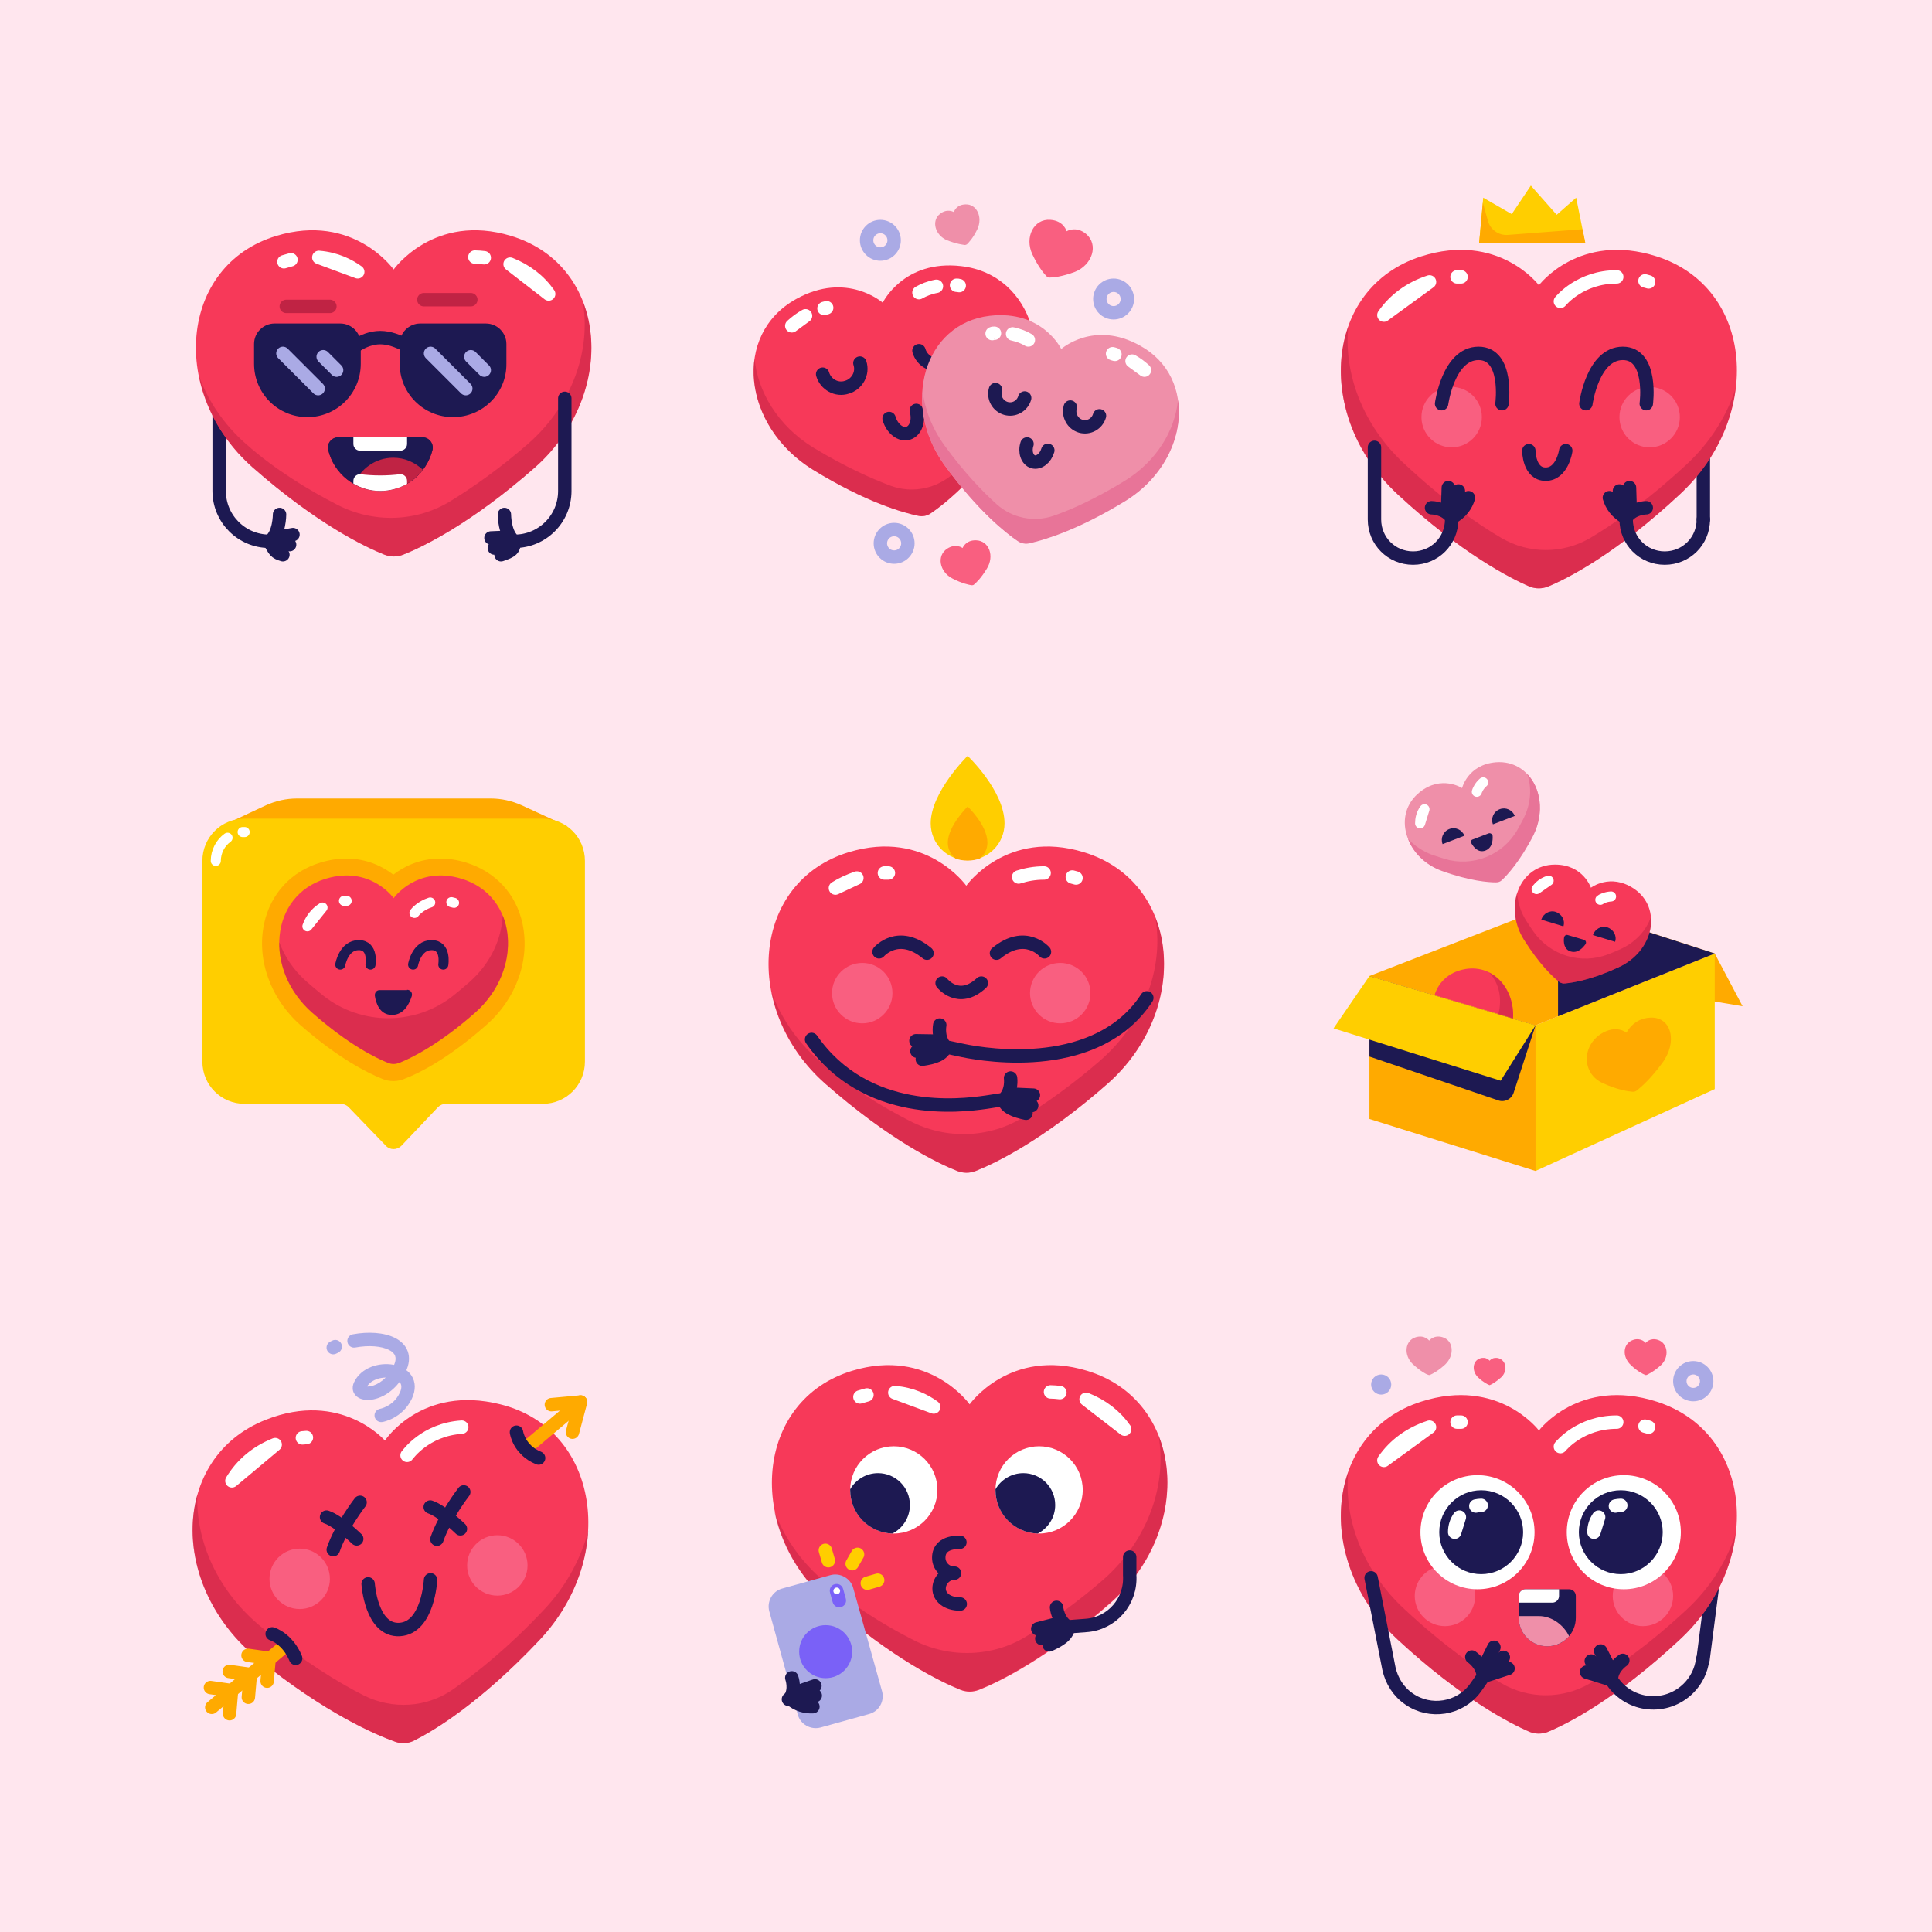 <svg width="162" height="162" viewBox="0 0 162 162" fill="none" xmlns="http://www.w3.org/2000/svg">
<rect width="162" height="162" fill="white"/>
<rect width="162" height="162" fill="#FFE6EE"/>
<path d="M18.377 33.401V41.167C18.377 43.503 20.262 45.388 22.597 45.388C23.441 44.825 23.441 43.137 23.441 43.137" stroke="#1D1952" stroke-width="1.125" stroke-miterlimit="10" stroke-linecap="round"/>
<path d="M24.566 44.825L23.272 45.05" stroke="#1D1952" stroke-width="1.125" stroke-miterlimit="10" stroke-linecap="round"/>
<path d="M24.285 45.669L22.991 45.331" stroke="#1D1952" stroke-width="1.125" stroke-miterlimit="10" stroke-linecap="round"/>
<path d="M23.722 46.514C23.075 46.317 23.047 46.204 22.597 45.388" stroke="#1D1952" stroke-width="1.125" stroke-miterlimit="10" stroke-linecap="round"/>
<path d="M42.856 19.783C36.384 17.814 33.008 22.597 33.008 22.597C33.008 22.597 29.631 17.814 23.16 19.783C15 22.259 14.156 33.008 21.19 39.198C26.564 43.925 30.616 45.866 32.248 46.514C32.755 46.71 33.289 46.71 33.795 46.514C35.428 45.866 39.479 43.925 44.853 39.198C51.859 33.008 51.015 22.259 42.856 19.783Z" fill="#F73959"/>
<path opacity="0.5" d="M48.849 25.214C49.58 29.209 48.089 33.88 44.262 37.228C42.04 39.17 39.789 40.774 37.875 41.955C34.977 43.784 31.319 43.897 28.281 42.321C25.917 41.111 23.075 39.395 20.627 37.228C18.742 35.568 17.448 33.599 16.688 31.545C17.251 34.274 18.742 37.031 21.19 39.198C26.564 43.925 30.616 45.866 32.248 46.514C32.754 46.711 33.289 46.711 33.795 46.514C35.427 45.866 39.479 43.925 44.853 39.198C49.271 35.287 50.565 29.519 48.849 25.214Z" fill="#C02344"/>
<path d="M23.807 21.95C24.004 21.894 24.201 21.837 24.398 21.781M42.771 22.147C44.122 22.682 45.219 23.526 46.007 24.651L42.771 22.147ZM39.817 21.556C40.07 21.556 40.352 21.584 40.605 21.612L39.817 21.556ZM26.733 21.584C28.168 21.697 29.265 22.26 29.997 22.794L26.733 21.584Z" stroke="white" stroke-width="1.125" stroke-miterlimit="10" stroke-linecap="round" stroke-linejoin="round"/>
<path d="M25.776 34.977C23.3 34.977 21.303 32.98 21.303 30.503V28.843C21.303 27.887 22.09 27.127 23.019 27.127H28.534C29.491 27.127 30.25 27.915 30.25 28.843V30.503C30.25 32.98 28.253 34.977 25.776 34.977ZM37.988 34.977C35.512 34.977 33.514 32.98 33.514 30.503V28.843C33.514 27.887 34.302 27.127 35.23 27.127H40.745C41.702 27.127 42.462 27.915 42.462 28.843V30.503C42.49 32.98 40.464 34.977 37.988 34.977Z" fill="#1D1952"/>
<path d="M29.153 29.518C29.153 29.518 30.363 28.309 31.882 28.309C33.402 28.309 34.921 29.518 34.921 29.518" stroke="#1D1952" stroke-width="1.125" stroke-miterlimit="10"/>
<path d="M23.722 29.631L26.677 32.586" stroke="#AAAAE5" stroke-width="1.125" stroke-miterlimit="10" stroke-linecap="round"/>
<path d="M27.099 29.913L28.224 31.038" stroke="#AAAAE5" stroke-width="1.125" stroke-miterlimit="10" stroke-linecap="round"/>
<path d="M36.103 29.631L39.057 32.586" stroke="#AAAAE5" stroke-width="1.125" stroke-miterlimit="10" stroke-linecap="round"/>
<path d="M39.479 29.913L40.605 31.038" stroke="#AAAAE5" stroke-width="1.125" stroke-miterlimit="10" stroke-linecap="round"/>
<path d="M35.428 36.666C35.962 36.666 36.384 37.172 36.272 37.707C35.793 39.676 34.021 41.167 31.882 41.167C29.772 41.167 27.999 39.704 27.521 37.735C27.38 37.2 27.802 36.666 28.365 36.666H35.428Z" fill="#8E072B"/>
<path d="M35.428 36.666C35.962 36.666 36.384 37.172 36.272 37.707C35.793 39.676 34.021 41.167 31.882 41.167C29.772 41.167 27.999 39.704 27.521 37.735C27.38 37.2 27.802 36.666 28.365 36.666H35.428Z" fill="#1D1952"/>
<path d="M31.882 41.167C33.345 41.167 34.64 40.464 35.456 39.395C34.808 38.776 33.936 38.382 32.98 38.382C31.488 38.382 30.222 39.31 29.688 40.605C30.363 40.97 31.094 41.167 31.882 41.167Z" fill="#C02344"/>
<path d="M33.571 37.791H30.194C29.884 37.791 29.631 37.538 29.631 37.228V36.666H34.133V37.228C34.133 37.538 33.88 37.791 33.571 37.791ZM33.571 39.761C32.445 39.901 31.32 39.901 30.194 39.761C29.884 39.761 29.631 40.014 29.631 40.323V40.548C30.307 40.942 31.066 41.167 31.882 41.167C32.698 41.167 33.458 40.942 34.133 40.577V40.323C34.133 40.014 33.88 39.761 33.571 39.761Z" fill="white"/>
<path d="M47.358 33.401V41.167C47.358 43.503 45.472 45.388 43.137 45.388C42.293 44.825 42.293 43.137 42.293 43.137" stroke="#1D1952" stroke-width="1.125" stroke-miterlimit="10" stroke-linecap="round"/>
<path d="M41.167 45.107L42.49 45.05" stroke="#1D1952" stroke-width="1.125" stroke-miterlimit="10" stroke-linecap="round"/>
<path d="M41.449 45.951L42.771 45.331" stroke="#1D1952" stroke-width="1.125" stroke-miterlimit="10" stroke-linecap="round"/>
<path d="M42.012 46.514C42.912 46.204 43.081 46.092 43.137 45.388" stroke="#1D1952" stroke-width="1.125" stroke-miterlimit="10" stroke-linecap="round"/>
<path d="M24.004 25.692H27.662" stroke="#C02344" stroke-width="1.125" stroke-miterlimit="10" stroke-linecap="round" stroke-linejoin="round"/>
<path d="M35.54 25.129H39.479" stroke="#C02344" stroke-width="1.125" stroke-miterlimit="10" stroke-linecap="round" stroke-linejoin="round"/>
<g clip-path="url(#clip0)">
<path d="M80.601 22.316C75.761 21.753 74.017 25.383 74.017 25.383C74.017 25.383 71.006 22.709 66.758 25.073C61.383 28.056 62.284 35.737 68.136 39.367C72.61 42.124 75.761 42.996 76.999 43.25C77.365 43.334 77.759 43.25 78.069 43.025C79.11 42.321 81.67 40.323 84.765 36.047C88.817 30.503 86.707 23.019 80.601 22.316Z" fill="#F73959"/>
<path opacity="0.5" d="M84.793 34.218C82.908 36.806 81.22 38.579 79.954 39.704C78.519 40.971 76.521 41.393 74.72 40.745C73.145 40.155 70.894 39.17 68.164 37.51C65.21 35.681 63.522 32.811 63.269 30.053C62.79 33.317 64.507 37.116 68.136 39.367C72.61 42.124 75.761 42.996 76.999 43.25C77.365 43.334 77.759 43.25 78.069 43.025C79.11 42.321 81.67 40.323 84.765 36.047C86.341 33.88 86.988 31.404 86.819 29.181C86.594 30.898 85.947 32.614 84.793 34.218Z" fill="#C02344"/>
<path d="M80.207 23.919C80.291 23.919 80.348 23.919 80.432 23.948M69.093 25.861C69.177 25.833 69.234 25.833 69.318 25.805L69.093 25.861ZM66.392 27.324C66.729 27.015 67.095 26.733 67.545 26.48L66.392 27.324Z" stroke="white" stroke-width="1.125" stroke-miterlimit="10" stroke-linecap="round" stroke-linejoin="round"/>
<path d="M77.056 29.406C77.309 30.278 78.237 30.785 79.082 30.503C79.954 30.25 80.46 29.322 80.179 28.477M68.98 31.376C69.234 32.248 70.162 32.754 71.006 32.473C71.879 32.22 72.385 31.291 72.104 30.447M74.552 35.09C74.805 35.962 75.536 36.525 76.155 36.328C76.774 36.131 77.084 35.287 76.831 34.414" stroke="#1D1952" stroke-width="1.125" stroke-miterlimit="10" stroke-linecap="round"/>
<path d="M77.056 24.538C77.45 24.313 77.928 24.116 78.519 24.004" stroke="white" stroke-width="1.125" stroke-miterlimit="10" stroke-linecap="round" stroke-linejoin="round"/>
<path d="M82.993 26.48C87.41 25.973 88.986 29.265 88.986 29.265C88.986 29.265 91.715 26.817 95.598 28.984C100.494 31.685 99.678 38.691 94.332 41.983C90.252 44.487 87.41 45.275 86.285 45.529C85.947 45.613 85.581 45.529 85.3 45.331C84.343 44.684 82.008 42.855 79.194 39.001C75.536 33.936 77.45 27.127 82.993 26.48Z" fill="#EF8FA9"/>
<path d="M79.166 37.312C80.882 39.676 82.43 41.252 83.584 42.292C84.878 43.446 86.707 43.812 88.339 43.249C89.802 42.743 91.828 41.842 94.304 40.323C97.005 38.663 98.524 36.074 98.777 33.542C99.228 36.524 97.652 39.985 94.36 42.011C90.28 44.515 87.438 45.303 86.313 45.556C85.975 45.641 85.609 45.556 85.328 45.359C84.371 44.712 82.036 42.883 79.222 39.029C77.787 37.059 77.196 34.808 77.365 32.782C77.534 34.273 78.125 35.849 79.166 37.312Z" fill="#E87498"/>
<path d="M86.228 28.506C85.863 28.28 85.412 28.112 84.906 27.999M93.488 29.715C93.431 29.687 93.347 29.687 93.291 29.659L93.488 29.715ZM95.964 31.038C95.654 30.757 95.317 30.503 94.923 30.278L95.964 31.038ZM83.386 27.943C83.33 27.943 83.246 27.943 83.19 27.971L83.386 27.943Z" stroke="white" stroke-width="1.125" stroke-miterlimit="10" stroke-linecap="round" stroke-linejoin="round"/>
<path d="M85.919 33.373C85.722 34.049 85.018 34.443 84.343 34.246C83.668 34.049 83.274 33.345 83.471 32.67M92.193 34.865C91.996 35.54 91.293 35.934 90.618 35.737C89.942 35.54 89.549 34.808 89.745 34.133M87.86 37.763C87.663 38.438 87.101 38.86 86.622 38.719C86.144 38.579 85.891 37.903 86.116 37.228" stroke="#1D1952" stroke-width="1.125" stroke-miterlimit="10" stroke-linecap="round"/>
<path d="M81.839 45.304C80.967 45.276 80.713 45.951 80.713 45.951C80.713 45.951 80.151 45.529 79.419 46.007C78.519 46.598 78.772 47.949 79.869 48.511C80.685 48.934 81.276 49.046 81.473 49.074C81.529 49.074 81.614 49.074 81.67 49.018C81.839 48.877 82.261 48.483 82.739 47.695C83.415 46.626 82.936 45.332 81.839 45.304ZM91.068 19.615C90.224 18.911 89.436 19.39 89.436 19.39C89.436 19.39 89.211 18.517 88.085 18.433C86.678 18.32 85.891 19.896 86.566 21.331C87.073 22.4 87.551 22.963 87.776 23.188C87.832 23.244 87.917 23.273 88.001 23.273C88.282 23.273 89.014 23.216 90.139 22.794C91.603 22.203 92.137 20.515 91.068 19.615Z" fill="#F95F80"/>
<path d="M80.939 17.138C80.151 17.166 79.982 17.785 79.982 17.785C79.982 17.785 79.447 17.448 78.828 17.926C78.069 18.517 78.406 19.727 79.419 20.149C80.207 20.458 80.713 20.515 80.91 20.543C80.967 20.543 81.023 20.515 81.079 20.487C81.22 20.346 81.586 19.98 81.951 19.22C82.43 18.207 81.895 17.082 80.939 17.138Z" fill="#EF8FA9"/>
<path d="M73.82 21.303C74.457 21.303 74.974 20.786 74.974 20.149C74.974 19.512 74.457 18.996 73.82 18.996C73.183 18.996 72.666 19.512 72.666 20.149C72.666 20.786 73.183 21.303 73.82 21.303Z" stroke="#AAAAE5" stroke-width="1.125" stroke-miterlimit="10" stroke-linecap="round"/>
<path d="M74.974 46.711C75.611 46.711 76.127 46.194 76.127 45.557C76.127 44.92 75.611 44.403 74.974 44.403C74.337 44.403 73.82 44.92 73.82 45.557C73.82 46.194 74.337 46.711 74.974 46.711Z" stroke="#AAAAE5" stroke-width="1.125" stroke-miterlimit="10" stroke-linecap="round"/>
<path d="M93.375 26.227C94.012 26.227 94.529 25.71 94.529 25.073C94.529 24.436 94.012 23.919 93.375 23.919C92.738 23.919 92.222 24.436 92.222 25.073C92.222 25.71 92.738 26.227 93.375 26.227Z" stroke="#AAAAE5" stroke-width="1.125" stroke-miterlimit="10" stroke-linecap="round"/>
</g>
<g clip-path="url(#clip1)">
<path d="M41.955 117.756C35.343 116.095 32.276 120.794 32.276 120.794C32.276 120.794 28.59 116.546 22.288 119.05C14.297 122.201 14.156 133.034 21.612 139.083C27.324 143.698 31.516 145.47 33.176 146.061C33.683 146.23 34.246 146.202 34.724 145.949C36.3 145.161 40.211 142.854 45.247 137.508C51.831 130.53 50.256 119.81 41.955 117.756Z" fill="#F73959"/>
<path opacity="0.5" d="M45.641 134.947C42.574 138.211 39.901 140.321 37.96 141.672C35.765 143.191 32.923 143.36 30.532 142.178C28.421 141.109 25.495 139.336 22.034 136.523C18.236 133.484 16.407 129.207 16.548 125.324C15.281 129.77 16.998 135.341 21.612 139.083C27.324 143.698 31.517 145.47 33.176 146.061C33.683 146.23 34.246 146.202 34.724 145.949C36.3 145.161 40.211 142.854 45.247 137.508C47.808 134.778 49.158 131.486 49.327 128.363C48.708 130.67 47.498 132.977 45.641 134.947Z" fill="#C02344"/>
<path d="M34.133 122.032C34.19 121.976 35.653 119.866 38.719 119.669M25.355 120.569C25.467 120.569 25.579 120.541 25.692 120.541L25.355 120.569ZM19.446 124.171C20.262 122.82 21.471 121.779 23.075 121.132L19.446 124.171Z" stroke="white" stroke-width="1.125" stroke-miterlimit="10" stroke-linecap="round" stroke-linejoin="round"/>
<path d="M25.129 134.919C26.528 134.919 27.662 133.785 27.662 132.387C27.662 130.988 26.528 129.854 25.129 129.854C23.731 129.854 22.597 130.988 22.597 132.387C22.597 133.785 23.731 134.919 25.129 134.919Z" fill="#F95F80"/>
<path d="M41.702 133.794C43.1 133.794 44.234 132.66 44.234 131.261C44.234 129.863 43.1 128.729 41.702 128.729C40.303 128.729 39.17 129.863 39.17 131.261C39.17 132.66 40.303 133.794 41.702 133.794Z" fill="#F95F80"/>
<path d="M30.869 132.809C30.869 132.809 31.122 136.776 33.514 136.635C35.906 136.495 36.103 132.471 36.103 132.471" stroke="#1D1952" stroke-width="1.125" stroke-miterlimit="10" stroke-linecap="round"/>
<path d="M44.009 121.498L48.68 117.559" stroke="#FFAA00" stroke-width="1.125" stroke-miterlimit="10" stroke-linecap="round"/>
<path d="M17.757 143.163L24.06 137.874" stroke="#FFAA00" stroke-width="1.125" stroke-miterlimit="10" stroke-linecap="round"/>
<path d="M43.306 120.091C43.306 120.091 43.503 121.582 45.163 122.257M22.822 137.001C22.822 137.001 24.116 137.395 24.792 139.055" stroke="#1D1952" stroke-width="1.125" stroke-miterlimit="10" stroke-linecap="round"/>
<path d="M46.232 117.784L48.68 117.559L48.005 120.091" stroke="#FFAA00" stroke-width="1.125" stroke-miterlimit="10" stroke-linecap="round" stroke-linejoin="round"/>
<path d="M19.249 143.698L19.417 141.756L17.645 141.503" stroke="#FFAA00" stroke-width="1.125" stroke-miterlimit="10" stroke-linecap="round"/>
<path d="M20.824 142.319L20.993 140.406L19.22 140.152" stroke="#FFAA00" stroke-width="1.125" stroke-miterlimit="10" stroke-linecap="round"/>
<path d="M22.4 140.968L22.569 139.055L20.796 138.802" stroke="#FFAA00" stroke-width="1.125" stroke-miterlimit="10" stroke-linecap="round"/>
<path d="M36.075 126.365C37.088 126.703 38.607 128.194 38.607 128.194M38.888 125.099C38.888 125.099 37.313 127.125 36.637 129.066M27.38 127.209C28.393 127.547 29.913 129.038 29.913 129.038M30.194 125.971C30.194 125.971 28.618 127.997 27.943 129.939" stroke="#1D1952" stroke-width="1.125" stroke-miterlimit="10" stroke-linecap="round"/>
<path d="M28.364 113.419C28.642 113.28 28.754 112.942 28.615 112.664C28.476 112.386 28.138 112.273 27.86 112.412L28.364 113.419ZM27.691 112.497C27.413 112.636 27.301 112.974 27.44 113.252C27.579 113.53 27.917 113.642 28.195 113.503L27.691 112.497ZM31.876 118.128C31.569 118.179 31.361 118.468 31.411 118.774C31.461 119.081 31.751 119.289 32.057 119.239L31.876 118.128ZM34.021 117.052L34.528 117.295L34.529 117.294L34.021 117.052ZM30.194 116.151L30.703 116.392L30.705 116.388L30.194 116.151ZM33.514 114.773L33.007 114.53L33.005 114.533L33.514 114.773ZM29.585 111.884C29.279 111.941 29.078 112.235 29.134 112.54C29.191 112.846 29.485 113.047 29.791 112.991L29.585 111.884ZM27.86 112.412C27.832 112.426 27.804 112.441 27.776 112.455C27.748 112.469 27.72 112.483 27.692 112.497L28.195 113.503C28.223 113.489 28.251 113.475 28.279 113.461C28.307 113.447 28.335 113.433 28.364 113.419L27.86 112.412ZM28.195 113.503L28.364 113.419L27.86 112.412L27.691 112.497L28.195 113.503ZM31.967 118.684C32.057 119.239 32.058 119.239 32.058 119.239C32.058 119.239 32.058 119.239 32.058 119.239C32.059 119.239 32.059 119.239 32.06 119.239C32.06 119.239 32.061 119.239 32.062 119.238C32.064 119.238 32.067 119.238 32.069 119.237C32.075 119.236 32.082 119.235 32.09 119.233C32.106 119.23 32.127 119.226 32.153 119.22C32.204 119.208 32.274 119.19 32.358 119.164C32.527 119.113 32.755 119.027 33.008 118.89C33.515 118.616 34.127 118.13 34.528 117.295L33.513 116.808C33.239 117.381 32.824 117.71 32.473 117.9C32.296 117.996 32.138 118.055 32.027 118.089C31.972 118.106 31.929 118.117 31.902 118.123C31.889 118.126 31.88 118.128 31.875 118.129C31.873 118.129 31.872 118.129 31.872 118.129C31.872 118.129 31.872 118.129 31.873 118.129C31.873 118.129 31.874 118.129 31.874 118.129C31.875 118.129 31.875 118.129 31.875 118.129C31.875 118.129 31.875 118.129 31.876 118.129C31.876 118.128 31.876 118.128 31.967 118.684ZM34.529 117.294C34.874 116.568 34.863 115.875 34.49 115.325C34.139 114.809 33.546 114.535 32.964 114.433C32.373 114.33 31.713 114.387 31.125 114.617C30.535 114.848 29.983 115.268 29.684 115.915L30.705 116.388C30.855 116.064 31.148 115.816 31.535 115.665C31.925 115.512 32.376 115.473 32.77 115.542C33.173 115.612 33.438 115.78 33.559 115.957C33.656 116.101 33.73 116.354 33.513 116.81L34.529 117.294ZM29.685 115.911C29.583 116.129 29.535 116.385 29.611 116.645C29.689 116.907 29.868 117.09 30.063 117.202C30.429 117.414 30.909 117.425 31.349 117.331C32.27 117.135 33.36 116.417 34.023 115.013L33.005 114.533C32.486 115.632 31.678 116.111 31.114 116.231C30.812 116.295 30.654 116.244 30.627 116.229C30.625 116.228 30.67 116.255 30.691 116.326C30.711 116.396 30.686 116.428 30.703 116.392L29.685 115.911ZM34.022 115.016C34.306 114.422 34.379 113.839 34.19 113.312C34.002 112.789 33.593 112.423 33.121 112.185C32.195 111.718 30.86 111.647 29.585 111.884L29.791 112.991C30.935 112.778 31.992 112.876 32.614 113.19C32.915 113.342 33.069 113.519 33.131 113.692C33.191 113.86 33.201 114.124 33.007 114.53L34.022 115.016Z" fill="#AAAAE5"/>
</g>
<g clip-path="url(#clip2)">
<path d="M90.871 71.457C84.399 69.487 81.023 74.27 81.023 74.27C81.023 74.27 77.647 69.487 71.175 71.457C63.015 73.933 62.171 84.681 69.205 90.871C74.58 95.598 78.631 97.54 80.263 98.187C80.77 98.384 81.304 98.384 81.811 98.187C83.443 97.54 87.495 95.598 92.869 90.871C99.875 84.681 99.031 73.933 90.871 71.457Z" fill="#F73959"/>
<path opacity="0.5" d="M96.864 76.887C97.596 80.883 96.105 85.553 92.278 88.902C90.055 90.843 87.804 92.447 85.891 93.629C82.993 95.458 79.335 95.57 76.296 93.995C73.933 92.785 71.091 91.068 68.643 88.902C66.758 87.242 65.463 85.272 64.704 83.218C65.266 85.947 66.758 88.705 69.206 90.871C74.58 95.598 78.631 97.54 80.263 98.187C80.77 98.384 81.305 98.384 81.811 98.187C83.443 97.54 87.495 95.598 92.869 90.871C97.286 86.96 98.581 81.192 96.864 76.887Z" fill="#C02344"/>
<path d="M96.161 83.668C92.081 89.943 82.88 88.536 80.742 88.086L79.278 87.776C78.575 87.045 78.8 85.948 78.8 85.948" stroke="#1D1952" stroke-width="1.125" stroke-miterlimit="10" stroke-linecap="round"/>
<path d="M76.803 87.269L78.688 87.298" stroke="#1D1952" stroke-width="1.125" stroke-miterlimit="10" stroke-linecap="round"/>
<path d="M76.887 88.142L78.913 87.636" stroke="#1D1952" stroke-width="1.125" stroke-miterlimit="10" stroke-linecap="round"/>
<path d="M77.337 88.817C78.294 88.677 79.082 88.451 79.279 87.776M68.052 87.157C72.61 93.713 80.517 92.728 82.683 92.419L84.146 92.194C84.906 91.519 84.737 90.393 84.737 90.393" stroke="#1D1952" stroke-width="1.125" stroke-miterlimit="10" stroke-linecap="round"/>
<path d="M86.651 91.828L84.765 91.744" stroke="#1D1952" stroke-width="1.125" stroke-miterlimit="10" stroke-linecap="round"/>
<path d="M86.51 92.7L84.512 92.081" stroke="#1D1952" stroke-width="1.125" stroke-miterlimit="10" stroke-linecap="round"/>
<path d="M86.031 93.347C85.103 93.15 84.315 92.869 84.146 92.194M73.707 79.813C73.707 79.813 75.311 77.928 77.731 79.926M87.579 79.813C87.579 79.813 85.975 77.928 83.555 79.926" stroke="#1D1952" stroke-width="1.125" stroke-miterlimit="10" stroke-linecap="round"/>
<path d="M72.301 85.807C73.699 85.807 74.833 84.673 74.833 83.275C74.833 81.876 73.699 80.742 72.301 80.742C70.902 80.742 69.768 81.876 69.768 83.275C69.768 84.673 70.902 85.807 72.301 85.807Z" fill="#F95F80"/>
<path d="M88.901 85.807C90.3 85.807 91.434 84.673 91.434 83.275C91.434 81.876 90.3 80.742 88.901 80.742C87.503 80.742 86.369 81.876 86.369 83.275C86.369 84.673 87.503 85.807 88.901 85.807Z" fill="#F95F80"/>
<path d="M78.997 82.43C78.997 82.43 80.376 84.203 82.289 82.43" stroke="#1D1952" stroke-width="1.125" stroke-miterlimit="10" stroke-linecap="round"/>
<path d="M84.231 69.037C84.231 70.753 82.852 72.132 81.136 72.132C79.419 72.132 78.04 70.753 78.04 69.037C78.04 66.42 81.136 63.381 81.136 63.381C81.136 63.381 84.231 66.308 84.231 69.037Z" fill="#FFCE00"/>
<path d="M81.135 67.63C81.135 67.63 79.475 69.262 79.475 70.669C79.475 71.203 79.729 71.682 80.123 71.991C80.432 72.104 80.77 72.16 81.135 72.16C81.501 72.16 81.811 72.104 82.148 71.991C82.542 71.682 82.796 71.203 82.796 70.669C82.796 69.177 81.135 67.63 81.135 67.63Z" fill="#FFAA00"/>
<path d="M85.412 73.539C86.031 73.342 86.735 73.201 87.551 73.201M74.158 73.201C74.27 73.201 74.383 73.201 74.495 73.201H74.158ZM70.05 74.467C70.584 74.13 71.203 73.848 71.85 73.623L70.05 74.467ZM89.914 73.539C90.027 73.567 90.111 73.595 90.224 73.623L89.914 73.539Z" stroke="white" stroke-width="1.125" stroke-miterlimit="10" stroke-linecap="round" stroke-linejoin="round"/>
</g>
<path d="M18.405 69.346L22.316 67.517C23.132 67.151 24.004 66.955 24.904 66.955H41.139C42.04 66.955 42.912 67.151 43.728 67.517L47.583 69.29L18.405 69.346Z" fill="#FFAA00"/>
<path d="M45.501 92.559H37.369C37.116 92.559 36.891 92.672 36.722 92.841L33.655 96.077C33.289 96.442 32.698 96.442 32.361 96.077L29.237 92.841C29.069 92.672 28.843 92.559 28.59 92.559H20.515C18.545 92.559 16.97 90.984 16.97 89.014V72.188C16.97 70.219 18.545 68.643 20.515 68.643H45.501C47.47 68.643 49.046 70.219 49.046 72.188V89.014C49.046 90.984 47.47 92.559 45.501 92.559Z" fill="#FFCE00"/>
<path d="M18.095 72.188C18.095 71.4 18.489 70.669 19.08 70.247M20.346 69.769C20.402 69.769 20.459 69.769 20.515 69.769H20.346Z" stroke="white" stroke-width="0.844" stroke-miterlimit="10" stroke-linecap="round" stroke-linejoin="round"/>
<path d="M33.008 90.646C32.67 90.646 32.332 90.59 32.023 90.449C30.841 89.971 28.393 88.761 25.214 85.975C22.681 83.752 21.5 80.46 22.147 77.45C22.681 74.946 24.426 73.06 26.874 72.329C27.605 72.104 28.337 71.991 29.04 71.991C30.813 71.991 32.135 72.695 32.98 73.342C33.824 72.695 35.146 71.991 36.919 71.991C37.622 71.991 38.354 72.104 39.085 72.329C41.533 73.089 43.278 74.946 43.812 77.45C44.459 80.46 43.306 83.752 40.745 85.975C37.566 88.789 35.118 89.999 33.936 90.449C33.683 90.562 33.345 90.646 33.008 90.646Z" fill="#FFAA00"/>
<path d="M38.691 73.68C34.949 72.554 33.008 75.312 33.008 75.312C33.008 75.312 31.066 72.554 27.324 73.68C22.597 75.115 22.09 81.305 26.17 84.906C29.265 87.636 31.629 88.761 32.557 89.127C32.839 89.239 33.148 89.239 33.458 89.127C34.386 88.761 36.75 87.636 39.845 84.906C43.925 81.305 43.418 75.115 38.691 73.68Z" fill="#F73959"/>
<path d="M34.752 76.55C34.837 76.437 35.287 75.93 36.075 75.677M28.843 75.537C28.928 75.537 29.012 75.537 29.069 75.537H28.843ZM25.776 77.675C25.973 77.112 26.367 76.521 27.043 76.099L25.776 77.675ZM37.847 75.649C37.932 75.677 37.988 75.677 38.072 75.705L37.847 75.649Z" stroke="white" stroke-width="0.844" stroke-miterlimit="10" stroke-linecap="round" stroke-linejoin="round"/>
<path opacity="0.5" d="M42.152 76.747C42.068 78.688 41.168 80.742 39.395 82.318C38.917 82.74 38.438 83.134 37.988 83.499C34.809 86.004 30.307 86.004 27.127 83.499C26.677 83.134 26.199 82.74 25.72 82.318C24.623 81.361 23.863 80.207 23.413 78.998C23.385 81.052 24.285 83.246 26.171 84.906C29.266 87.636 31.629 88.761 32.558 89.127C32.839 89.239 33.148 89.239 33.458 89.127C34.387 88.761 36.75 87.636 39.845 84.906C42.434 82.599 43.165 79.251 42.152 76.747Z" fill="#C02344"/>
<path d="M28.534 80.882C28.534 80.882 28.815 79.251 30.081 79.251C31.348 79.251 31.066 80.882 31.066 80.882M34.64 80.882C34.64 80.882 34.921 79.251 36.187 79.251C37.453 79.251 37.172 80.882 37.172 80.882" stroke="#1D1952" stroke-width="0.844" stroke-miterlimit="10" stroke-linecap="round"/>
<path d="M34.133 82.993C34.415 82.993 34.612 83.246 34.527 83.527C34.33 84.146 33.88 85.103 32.867 85.103C31.826 85.103 31.517 84.09 31.432 83.499C31.404 83.246 31.573 83.021 31.826 83.021H34.133V82.993Z" fill="#1D1952"/>
<g clip-path="url(#clip3)">
<path d="M143.782 79.954L146.118 84.372L140.772 83.471L143.782 79.954Z" fill="#FFAA00"/>
<path d="M128.757 85.975V98.187L143.782 91.322V79.954L128.757 85.975Z" fill="#FFCE00"/>
<path d="M114.829 81.839L128.757 85.975V98.187L114.829 93.826V81.839Z" fill="#FFAA00"/>
<path d="M126.928 91.603L128.757 85.975L114.829 81.839V88.592L125.578 92.25C126.14 92.475 126.759 92.166 126.928 91.603Z" fill="#1D1952"/>
<path d="M114.829 81.839L111.819 86.229L125.831 90.618L128.757 85.975L114.829 81.839Z" fill="#FFCE00"/>
<path d="M114.829 81.839L130.642 75.706L143.782 79.954L128.757 85.976L114.829 81.839Z" fill="#FFAA00"/>
<path d="M138.38 85.328C136.945 85.384 136.382 86.594 136.382 86.594C136.382 86.594 135.538 85.863 134.216 86.707C132.584 87.804 132.696 90.055 134.385 90.815C135.651 91.406 136.579 91.518 136.917 91.546C137.029 91.546 137.142 91.518 137.254 91.434C137.564 91.181 138.38 90.505 139.365 89.155C140.687 87.41 140.181 85.244 138.38 85.328Z" fill="#FFAA00"/>
<path d="M130.642 75.706V85.216L143.782 79.954L130.642 75.706Z" fill="#1D1952"/>
<path d="M136.973 74.496C135.004 73.201 133.4 74.439 133.4 74.439C133.4 74.439 132.753 72.498 130.389 72.498C127.407 72.498 126.056 76.015 127.772 78.773C129.095 80.883 130.248 81.952 130.727 82.318C130.867 82.43 131.064 82.487 131.233 82.459C131.852 82.402 133.4 82.177 135.651 81.136C138.661 79.814 139.449 76.128 136.973 74.496Z" fill="#F73959"/>
<path d="M134.188 75.452C134.244 75.396 134.61 75.199 135.088 75.171M128.842 74.552C129.067 74.27 129.376 73.989 129.854 73.848L128.842 74.552Z" stroke="white" stroke-width="0.844" stroke-miterlimit="10" stroke-linecap="round" stroke-linejoin="round"/>
<path opacity="0.5" d="M138.436 76.859C138.07 77.985 137.17 78.998 135.876 79.588C135.51 79.757 135.172 79.898 134.863 80.011C132.584 80.911 129.995 80.123 128.588 78.125C128.391 77.844 128.194 77.534 127.969 77.197C127.491 76.437 127.266 75.649 127.21 74.89C126.844 76.071 126.985 77.506 127.772 78.773C129.095 80.883 130.248 81.952 130.727 82.318C130.867 82.43 131.064 82.487 131.233 82.459C131.852 82.402 133.4 82.177 135.651 81.136C137.592 80.292 138.605 78.491 138.436 76.859Z" fill="#C02344"/>
<path d="M132.809 78.801C132.978 78.857 133.034 79.026 132.95 79.166C132.725 79.476 132.302 79.954 131.712 79.785C131.121 79.617 131.093 78.969 131.149 78.604C131.177 78.463 131.318 78.35 131.458 78.407L132.809 78.801ZM133.569 78.407C133.737 77.9 134.272 77.591 134.779 77.76C135.285 77.928 135.594 78.463 135.426 78.969L133.569 78.407ZM129.236 77.112C129.404 76.606 129.939 76.296 130.445 76.465C130.952 76.634 131.261 77.169 131.093 77.675" fill="#1D1952"/>
<path d="M125.437 63.916C123.073 64.113 122.595 66.082 122.595 66.082C122.595 66.082 120.879 64.957 119.05 66.42C116.715 68.277 117.812 71.851 120.879 72.976C123.214 73.82 124.79 73.933 125.409 73.933C125.606 73.933 125.775 73.876 125.915 73.736C126.366 73.314 127.435 72.16 128.56 69.965C130.051 67.067 128.391 63.691 125.437 63.916Z" fill="#EF8FA9"/>
<path d="M123.833 66.392C123.861 66.307 124.002 65.913 124.368 65.604M119.078 69.037C119.078 68.671 119.162 68.249 119.444 67.855L119.078 69.037Z" stroke="white" stroke-width="0.844" stroke-miterlimit="10" stroke-linecap="round" stroke-linejoin="round"/>
<path d="M128.054 64.901C128.448 65.998 128.391 67.377 127.744 68.643C127.575 68.981 127.378 69.318 127.21 69.628C125.972 71.738 123.467 72.723 121.132 72.019C120.794 71.907 120.457 71.794 120.091 71.682C119.275 71.372 118.572 70.894 118.065 70.331C118.487 71.485 119.5 72.526 120.907 73.032C123.242 73.877 124.818 73.989 125.437 73.989C125.634 73.989 125.803 73.933 125.943 73.792C126.394 73.37 127.463 72.216 128.588 70.022C129.517 68.109 129.179 66.055 128.054 64.901Z" fill="#E87498"/>
<path d="M124.818 69.881C124.959 69.825 125.127 69.937 125.156 70.078C125.184 70.472 125.127 71.091 124.565 71.316C123.974 71.541 123.58 71.063 123.383 70.725C123.299 70.584 123.355 70.415 123.495 70.387L124.818 69.881ZM125.184 69.121C124.987 68.615 125.24 68.052 125.746 67.855C126.253 67.658 126.816 67.911 127.013 68.418L125.184 69.121ZM120.963 70.781C120.766 70.275 121.019 69.712 121.526 69.515C122.032 69.318 122.595 69.571 122.792 70.078" fill="#1D1952"/>
<path d="M122.905 81.249C121.019 81.558 120.429 82.937 120.288 83.443L126.872 85.385C127.013 82.965 125.296 80.883 122.905 81.249Z" fill="#F73959"/>
<path opacity="0.5" d="M124.874 81.558C125.718 82.459 125.972 83.753 125.634 85.047L126.872 85.413C126.956 83.725 126.169 82.205 124.874 81.558Z" fill="#C02344"/>
</g>
<path d="M91.152 114.942C84.681 112.972 81.304 117.756 81.304 117.756C81.304 117.756 77.928 112.972 71.456 114.942C63.297 117.418 62.453 128.195 69.487 134.385C74.861 139.112 78.941 141.053 80.545 141.7C81.051 141.897 81.586 141.897 82.092 141.7C83.724 141.053 87.776 139.112 93.15 134.385C100.156 128.166 99.312 117.418 91.152 114.942Z" fill="#F73959"/>
<path opacity="0.5" d="M97.145 120.372C97.849 124.368 96.358 129.038 92.559 132.415C90.336 134.356 88.057 135.96 86.172 137.142C83.274 138.971 79.616 139.083 76.577 137.508C74.186 136.298 71.344 134.553 68.896 132.415C67.011 130.755 65.688 128.757 64.929 126.703C65.491 129.46 66.983 132.19 69.459 134.356C74.833 139.083 78.913 141.025 80.517 141.672C81.023 141.869 81.558 141.869 82.064 141.672C83.696 141.025 87.748 139.083 93.122 134.356C97.568 130.445 98.862 124.677 97.145 120.372Z" fill="#C02344"/>
<path d="M88.085 116.714C88.339 116.714 88.62 116.742 88.873 116.771" stroke="white" stroke-width="1.125" stroke-miterlimit="10" stroke-linecap="round" stroke-linejoin="round"/>
<path d="M94.726 130.558V132.077C94.866 134.272 93.234 136.157 91.04 136.298L89.549 136.41C88.676 135.904 88.592 134.778 88.592 134.778" stroke="#1D1952" stroke-width="1.125" stroke-miterlimit="10" stroke-linecap="round"/>
<path d="M87.016 136.579L88.873 136.101" stroke="#1D1952" stroke-width="1.125" stroke-miterlimit="10" stroke-linecap="round"/>
<path d="M87.354 137.395L89.183 136.354" stroke="#1D1952" stroke-width="1.125" stroke-miterlimit="10" stroke-linecap="round"/>
<path d="M87.973 137.93C88.845 137.536 89.549 137.114 89.577 136.41" stroke="#1D1952" stroke-width="1.125" stroke-miterlimit="10" stroke-linecap="round"/>
<path d="M74.945 128.588C76.966 128.588 78.603 126.95 78.603 124.93C78.603 122.91 76.966 121.272 74.945 121.272C72.925 121.272 71.288 122.91 71.288 124.93C71.288 126.95 72.925 128.588 74.945 128.588Z" fill="white"/>
<path d="M74.833 128.588C75.705 128.138 76.296 127.238 76.296 126.196C76.296 124.705 75.086 123.523 73.623 123.523C72.638 123.523 71.766 124.058 71.288 124.874C71.288 124.902 71.288 124.93 71.288 124.93C71.288 126.928 72.863 128.532 74.833 128.588Z" fill="#1D1952"/>
<path d="M87.129 128.588C89.149 128.588 90.787 126.95 90.787 124.93C90.787 122.91 89.149 121.272 87.129 121.272C85.109 121.272 83.471 122.91 83.471 124.93C83.471 126.95 85.109 128.588 87.129 128.588Z" fill="white"/>
<path d="M87.016 128.588C87.888 128.138 88.479 127.238 88.479 126.196C88.479 124.705 87.269 123.523 85.806 123.523C84.822 123.523 83.949 124.058 83.471 124.874C83.471 124.902 83.471 124.93 83.471 124.93C83.471 126.928 85.047 128.532 87.016 128.588Z" fill="#1D1952"/>
<path d="M80.01 131.908C79.279 131.908 78.716 131.318 78.716 130.614C78.716 129.911 79.166 129.32 80.489 129.32M80.517 134.497C79.391 134.497 78.744 133.906 78.744 133.203C78.744 132.499 79.335 131.908 80.038 131.908" stroke="#1D1952" stroke-width="1.125" stroke-miterlimit="10" stroke-linecap="round"/>
<path d="M72.863 143.726L68.812 144.851C67.996 145.076 67.123 144.598 66.898 143.782L64.507 135.116C64.282 134.3 64.76 133.428 65.576 133.203L69.628 132.077C70.444 131.852 71.316 132.33 71.541 133.146L73.961 141.813C74.186 142.657 73.707 143.501 72.863 143.726Z" fill="#AAAAE5"/>
<path d="M69.234 140.715C70.461 140.715 71.456 139.72 71.456 138.492C71.456 137.265 70.461 136.27 69.234 136.27C68.006 136.27 67.011 137.265 67.011 138.492C67.011 139.72 68.006 140.715 69.234 140.715Z" fill="#7A61F7"/>
<path d="M69.824 134.356L69.599 133.541C69.515 133.231 69.684 132.921 69.993 132.837C70.303 132.753 70.612 132.921 70.697 133.231L70.922 134.047C71.006 134.356 70.837 134.666 70.528 134.75C70.218 134.835 69.909 134.666 69.824 134.356Z" fill="#7A61F7"/>
<path d="M70.162 133.681C70.317 133.681 70.444 133.555 70.444 133.4C70.444 133.244 70.317 133.118 70.162 133.118C70.007 133.118 69.881 133.244 69.881 133.4C69.881 133.555 70.007 133.681 70.162 133.681Z" fill="white"/>
<path d="M66.111 142.488L66.223 142.432" stroke="#1D1952" stroke-width="1.125" stroke-miterlimit="10" stroke-linecap="round"/>
<path d="M66.223 142.432C66.758 141.672 66.392 140.687 66.392 140.687" stroke="#1D1952" stroke-width="1.125" stroke-miterlimit="10" stroke-linecap="round"/>
<path d="M68.333 141.362L66.701 141.925" stroke="#1D1952" stroke-width="1.125" stroke-miterlimit="10" stroke-linecap="round"/>
<path d="M68.362 142.178L66.533 142.263" stroke="#1D1952" stroke-width="1.125" stroke-miterlimit="10" stroke-linecap="round"/>
<path d="M68.164 143.107C67.545 143.135 66.898 142.994 66.251 142.432" stroke="#1D1952" stroke-width="1.125" stroke-miterlimit="10" stroke-linecap="round"/>
<path d="M69.459 130.867L69.206 129.995" stroke="#FFCE00" stroke-width="1.125" stroke-miterlimit="10" stroke-linecap="round"/>
<path d="M71.457 131.12L71.907 130.333" stroke="#FFCE00" stroke-width="1.125" stroke-miterlimit="10" stroke-linecap="round"/>
<path d="M72.723 132.753L73.595 132.5" stroke="#FFCE00" stroke-width="1.125" stroke-miterlimit="10" stroke-linecap="round"/>
<path d="M72.104 117.136C72.3 117.08 72.498 117.024 72.695 116.967M91.068 117.333C92.418 117.868 93.516 118.712 94.304 119.837L91.068 117.333ZM75.03 116.771C76.465 116.883 77.562 117.446 78.294 117.98L75.03 116.771Z" stroke="white" stroke-width="1.125" stroke-miterlimit="10" stroke-linecap="round" stroke-linejoin="round"/>
<path d="M142.798 139.168L143.726 131.965" stroke="#1D1952" stroke-width="1.125" stroke-miterlimit="10" stroke-linecap="round"/>
<path d="M138.915 117.53C132.415 115.448 129.039 119.95 129.039 119.95C129.039 119.95 125.662 115.448 119.162 117.53C111.003 120.147 110.159 130.924 117.193 137.479C122.567 142.46 126.647 144.514 128.251 145.217C128.757 145.414 129.292 145.414 129.798 145.217C131.43 144.542 135.482 142.488 140.856 137.479C147.918 130.924 147.074 120.147 138.915 117.53Z" fill="#F73959"/>
<path opacity="0.5" d="M141.447 134.947C138.183 137.986 135.369 139.928 133.344 141.137C131.036 142.488 128.194 142.488 125.887 141.137C123.833 139.928 121.048 137.986 117.784 134.947C114.21 131.655 112.663 127.266 113.057 123.411C111.509 127.772 112.832 133.428 117.193 137.48C122.567 142.46 126.647 144.514 128.251 145.217C128.757 145.414 129.292 145.414 129.798 145.217C131.43 144.542 135.482 142.488 140.856 137.48C143.614 134.919 145.133 131.74 145.527 128.616C144.795 130.867 143.445 133.09 141.447 134.947Z" fill="#C02344"/>
<path d="M130.839 121.301C130.896 121.244 132.499 119.247 135.566 119.247M122.173 119.247C122.286 119.247 122.398 119.247 122.511 119.247H122.173ZM116.039 122.454C116.94 121.16 118.234 120.203 119.866 119.669L116.039 122.454ZM137.93 119.584C138.042 119.612 138.127 119.641 138.239 119.669L137.93 119.584Z" stroke="white" stroke-width="1.125" stroke-miterlimit="10" stroke-linecap="round" stroke-linejoin="round"/>
<path d="M121.16 136.354C122.559 136.354 123.693 135.22 123.693 133.822C123.693 132.423 122.559 131.29 121.16 131.29C119.762 131.29 118.628 132.423 118.628 133.822C118.628 135.22 119.762 136.354 121.16 136.354Z" fill="#F95F80"/>
<path d="M137.761 136.354C139.16 136.354 140.293 135.22 140.293 133.822C140.293 132.423 139.16 131.29 137.761 131.29C136.362 131.29 135.229 132.423 135.229 133.822C135.229 135.22 136.362 136.354 137.761 136.354Z" fill="#F95F80"/>
<path d="M123.889 133.259C126.531 133.259 128.673 131.117 128.673 128.476C128.673 125.834 126.531 123.692 123.889 123.692C121.248 123.692 119.106 125.834 119.106 128.476C119.106 131.117 121.248 133.259 123.889 133.259Z" fill="white"/>
<path d="M124.199 131.993C126.141 131.993 127.716 130.418 127.716 128.476C127.716 126.533 126.141 124.958 124.199 124.958C122.257 124.958 120.682 126.533 120.682 128.476C120.682 130.418 122.257 131.993 124.199 131.993Z" fill="#1D1952"/>
<path d="M123.749 126.281C123.89 126.253 124.058 126.225 124.199 126.225M121.976 128.476C121.976 127.997 122.117 127.575 122.37 127.209L121.976 128.476Z" stroke="white" stroke-width="1.125" stroke-miterlimit="10" stroke-linecap="round" stroke-linejoin="round"/>
<path d="M136.157 133.259C138.799 133.259 140.94 131.117 140.94 128.476C140.94 125.834 138.799 123.692 136.157 123.692C133.515 123.692 131.374 125.834 131.374 128.476C131.374 131.117 133.515 133.259 136.157 133.259Z" fill="white"/>
<path d="M135.904 131.993C137.846 131.993 139.421 130.418 139.421 128.476C139.421 126.533 137.846 124.958 135.904 124.958C133.961 124.958 132.387 126.533 132.387 128.476C132.387 130.418 133.961 131.993 135.904 131.993Z" fill="#1D1952"/>
<path d="M135.454 126.281C135.594 126.253 135.763 126.225 135.904 126.225M133.653 128.476C133.653 127.997 133.794 127.575 134.047 127.209L133.653 128.476Z" stroke="white" stroke-width="1.125" stroke-miterlimit="10" stroke-linecap="round" stroke-linejoin="round"/>
<path d="M129.742 138.042C128.419 138.042 127.35 136.973 127.35 135.65V133.822C127.35 133.512 127.603 133.259 127.913 133.259H131.571C131.88 133.259 132.133 133.512 132.133 133.822V135.65C132.133 136.973 131.064 138.042 129.742 138.042Z" fill="#1D1952"/>
<path d="M129.742 138.042C130.473 138.042 131.121 137.704 131.571 137.198C131.121 136.269 130.136 135.51 129.038 135.51C128.391 135.51 127.828 135.51 127.35 135.51V135.65C127.35 136.973 128.419 138.042 129.742 138.042Z" fill="#EF8FA9"/>
<path d="M127.35 134.384H130.164C130.473 134.384 130.727 134.131 130.727 133.822V133.259H127.913C127.603 133.259 127.35 133.512 127.35 133.822V134.384Z" fill="white"/>
<path d="M114.97 132.302L116.461 139.899C116.686 140.94 117.277 141.869 118.15 142.46C119.922 143.698 122.398 143.304 123.693 141.559C123.918 141.222 124.171 140.912 124.368 140.575C124.34 139.562 123.411 138.943 123.411 138.943" stroke="#1D1952" stroke-width="1.125" stroke-miterlimit="10" stroke-linecap="round"/>
<path d="M125.268 138.126L124.424 139.815" stroke="#1D1952" stroke-width="1.125" stroke-miterlimit="10" stroke-linecap="round"/>
<path d="M126.056 138.971L124.508 140.209" stroke="#1D1952" stroke-width="1.125" stroke-miterlimit="10" stroke-linecap="round"/>
<path d="M126.45 139.899L124.368 140.575" stroke="#1D1952" stroke-width="1.125" stroke-miterlimit="10" stroke-linecap="round"/>
<path d="M142.769 139.14C142.657 140.068 142.235 140.912 141.588 141.559C139.731 143.416 136.635 143.135 135.172 140.94C135.144 140.912 135.144 140.884 135.116 140.856C135.116 139.843 136.073 139.224 136.073 139.224" stroke="#1D1952" stroke-width="1.125" stroke-miterlimit="10" stroke-linecap="round"/>
<path d="M134.216 138.436L135.06 140.096" stroke="#1D1952" stroke-width="1.125" stroke-miterlimit="10" stroke-linecap="round"/>
<path d="M133.428 139.28L134.975 140.49" stroke="#1D1952" stroke-width="1.125" stroke-miterlimit="10" stroke-linecap="round"/>
<path d="M133.034 140.208L135.116 140.856" stroke="#1D1952" stroke-width="1.125" stroke-miterlimit="10" stroke-linecap="round"/>
<path d="M125.69 113.901C125.184 113.732 124.902 114.098 124.902 114.098C124.902 114.098 124.621 113.732 124.114 113.901C123.467 114.098 123.383 114.97 123.946 115.505C124.368 115.898 124.705 116.067 124.846 116.124C124.874 116.152 124.93 116.152 124.959 116.124C125.099 116.067 125.409 115.898 125.859 115.505C126.422 114.998 126.337 114.126 125.69 113.901ZM139.027 112.353C138.352 112.128 137.986 112.606 137.986 112.606C137.986 112.606 137.62 112.128 136.945 112.353C136.073 112.635 135.988 113.76 136.748 114.463C137.311 114.998 137.733 115.195 137.93 115.279C137.986 115.308 138.042 115.308 138.099 115.279C138.267 115.195 138.689 114.998 139.28 114.463C139.984 113.788 139.871 112.635 139.027 112.353Z" fill="#F95F80"/>
<path d="M120.963 112.128C120.232 111.903 119.838 112.409 119.838 112.409C119.838 112.409 119.444 111.903 118.712 112.128C117.784 112.409 117.671 113.647 118.487 114.407C119.106 114.97 119.556 115.223 119.753 115.279C119.81 115.307 119.866 115.307 119.922 115.279C120.119 115.195 120.569 114.97 121.188 114.407C121.976 113.647 121.892 112.409 120.963 112.128Z" fill="#EF8FA9"/>
<path d="M141.981 116.939C142.603 116.939 143.107 116.436 143.107 115.814C143.107 115.192 142.603 114.688 141.981 114.688C141.36 114.688 140.856 115.192 140.856 115.814C140.856 116.436 141.36 116.939 141.981 116.939Z" stroke="#AAAAE5" stroke-width="1.125" stroke-miterlimit="10" stroke-linecap="round"/>
<path d="M115.814 116.94C116.28 116.94 116.658 116.562 116.658 116.096C116.658 115.629 116.28 115.251 115.814 115.251C115.348 115.251 114.97 115.629 114.97 116.096C114.97 116.562 115.348 116.94 115.814 116.94Z" fill="#AAAAE5"/>
<path d="M142.826 37.51V43.559" stroke="#1D1952" stroke-width="1.125" stroke-miterlimit="10" stroke-linecap="round"/>
<path d="M138.915 21.5C132.415 19.417 129.039 23.919 129.039 23.919C129.039 23.919 125.662 19.417 119.162 21.5C111.003 24.116 110.159 34.893 117.193 41.449C122.567 46.429 126.647 48.483 128.251 49.186C128.757 49.383 129.292 49.383 129.798 49.186C131.43 48.511 135.482 46.457 140.856 41.449C147.918 34.893 147.074 24.116 138.915 21.5Z" fill="#F73959"/>
<path opacity="0.5" d="M141.447 38.916C138.183 41.955 135.369 43.897 133.344 45.107C131.036 46.457 128.194 46.457 125.887 45.107C123.833 43.897 121.048 41.955 117.784 38.916C114.21 35.624 112.663 31.235 113.057 27.38C111.509 31.742 112.832 37.397 117.193 41.449C122.567 46.429 126.647 48.483 128.251 49.187C128.757 49.383 129.292 49.383 129.798 49.187C131.43 48.511 135.482 46.457 140.856 41.449C143.614 38.888 145.133 35.709 145.527 32.586C144.795 34.837 143.445 37.059 141.447 38.916Z" fill="#C02344"/>
<path d="M130.839 25.27C130.896 25.213 132.499 23.216 135.566 23.216M122.173 23.216C122.286 23.216 122.398 23.216 122.511 23.216H122.173ZM116.039 26.423C116.94 25.129 118.234 24.172 119.866 23.638L116.039 26.423ZM137.93 23.553C138.042 23.582 138.127 23.61 138.239 23.638L137.93 23.553Z" stroke="white" stroke-width="1.125" stroke-miterlimit="10" stroke-linecap="round" stroke-linejoin="round"/>
<path d="M121.723 37.51C123.121 37.51 124.255 36.376 124.255 34.977C124.255 33.579 123.121 32.445 121.723 32.445C120.324 32.445 119.19 33.579 119.19 34.977C119.19 36.376 120.324 37.51 121.723 37.51Z" fill="#F95F80"/>
<path d="M138.324 37.51C139.722 37.51 140.856 36.376 140.856 34.977C140.856 33.579 139.722 32.445 138.324 32.445C136.925 32.445 135.791 33.579 135.791 34.977C135.791 36.376 136.925 37.51 138.324 37.51Z" fill="#F95F80"/>
<path d="M120.879 33.852C120.879 33.852 121.442 29.631 123.974 29.631C126.506 29.631 125.943 33.852 125.943 33.852M132.978 33.852C132.978 33.852 133.54 29.631 136.073 29.631C138.605 29.631 138.042 33.852 138.042 33.852M128.194 37.791C128.194 37.791 128.194 39.761 129.601 39.761C131.008 39.761 131.289 37.791 131.289 37.791" stroke="#1D1952" stroke-width="1.125" stroke-miterlimit="10" stroke-linecap="round"/>
<path d="M124.368 16.575L124.03 20.346H132.921L132.162 16.575L130.53 18.01L128.363 15.562L126.759 17.954L124.368 16.575Z" fill="#FFCE00"/>
<path d="M124.762 18.517L124.34 16.998L124.03 20.346H132.921L132.696 19.22L126.422 19.699C125.662 19.755 124.959 19.248 124.762 18.517Z" fill="#FFAA00"/>
<path d="M115.251 37.51V43.559C115.251 45.36 116.686 46.795 118.487 46.795C120.288 46.795 121.723 45.36 121.723 43.559V43.419C121.16 42.574 120.035 42.574 120.035 42.574" stroke="#1D1952" stroke-width="1.125" stroke-miterlimit="10" stroke-linecap="round"/>
<path d="M121.442 40.886L121.385 42.743" stroke="#1D1952" stroke-width="1.125" stroke-miterlimit="10" stroke-linecap="round"/>
<path d="M122.286 41.167L121.667 43.025" stroke="#1D1952" stroke-width="1.125" stroke-miterlimit="10" stroke-linecap="round"/>
<path d="M123.13 41.73C122.933 42.377 122.539 42.968 121.723 43.418" stroke="#1D1952" stroke-width="1.125" stroke-miterlimit="10" stroke-linecap="round"/>
<path d="M142.826 43.559C142.826 45.36 141.391 46.795 139.59 46.795C137.789 46.795 136.354 45.36 136.354 43.559V43.419C136.917 42.575 138.042 42.575 138.042 42.575" stroke="#1D1952" stroke-width="1.125" stroke-miterlimit="10" stroke-linecap="round"/>
<path d="M136.636 40.886L136.692 42.743" stroke="#1D1952" stroke-width="1.125" stroke-miterlimit="10" stroke-linecap="round"/>
<path d="M135.791 41.167L136.41 43.025" stroke="#1D1952" stroke-width="1.125" stroke-miterlimit="10" stroke-linecap="round"/>
<path d="M134.947 41.73C135.144 42.378 135.538 42.968 136.354 43.419" stroke="#1D1952" stroke-width="1.125" stroke-miterlimit="10" stroke-linecap="round"/>
<defs>
<clipPath id="clip0">
<rect width="36.015" height="36.015" fill="white" transform="translate(63.015 15)"/>
</clipPath>
<clipPath id="clip1">
<rect width="36.015" height="36.015" fill="white" transform="translate(15 111.031)"/>
</clipPath>
<clipPath id="clip2">
<rect width="36.015" height="36.015" fill="white" transform="translate(63.015 63.016)"/>
</clipPath>
<clipPath id="clip3">
<rect width="36.015" height="36.015" fill="white" transform="translate(111.031 63.016)"/>
</clipPath>
</defs>
</svg>
